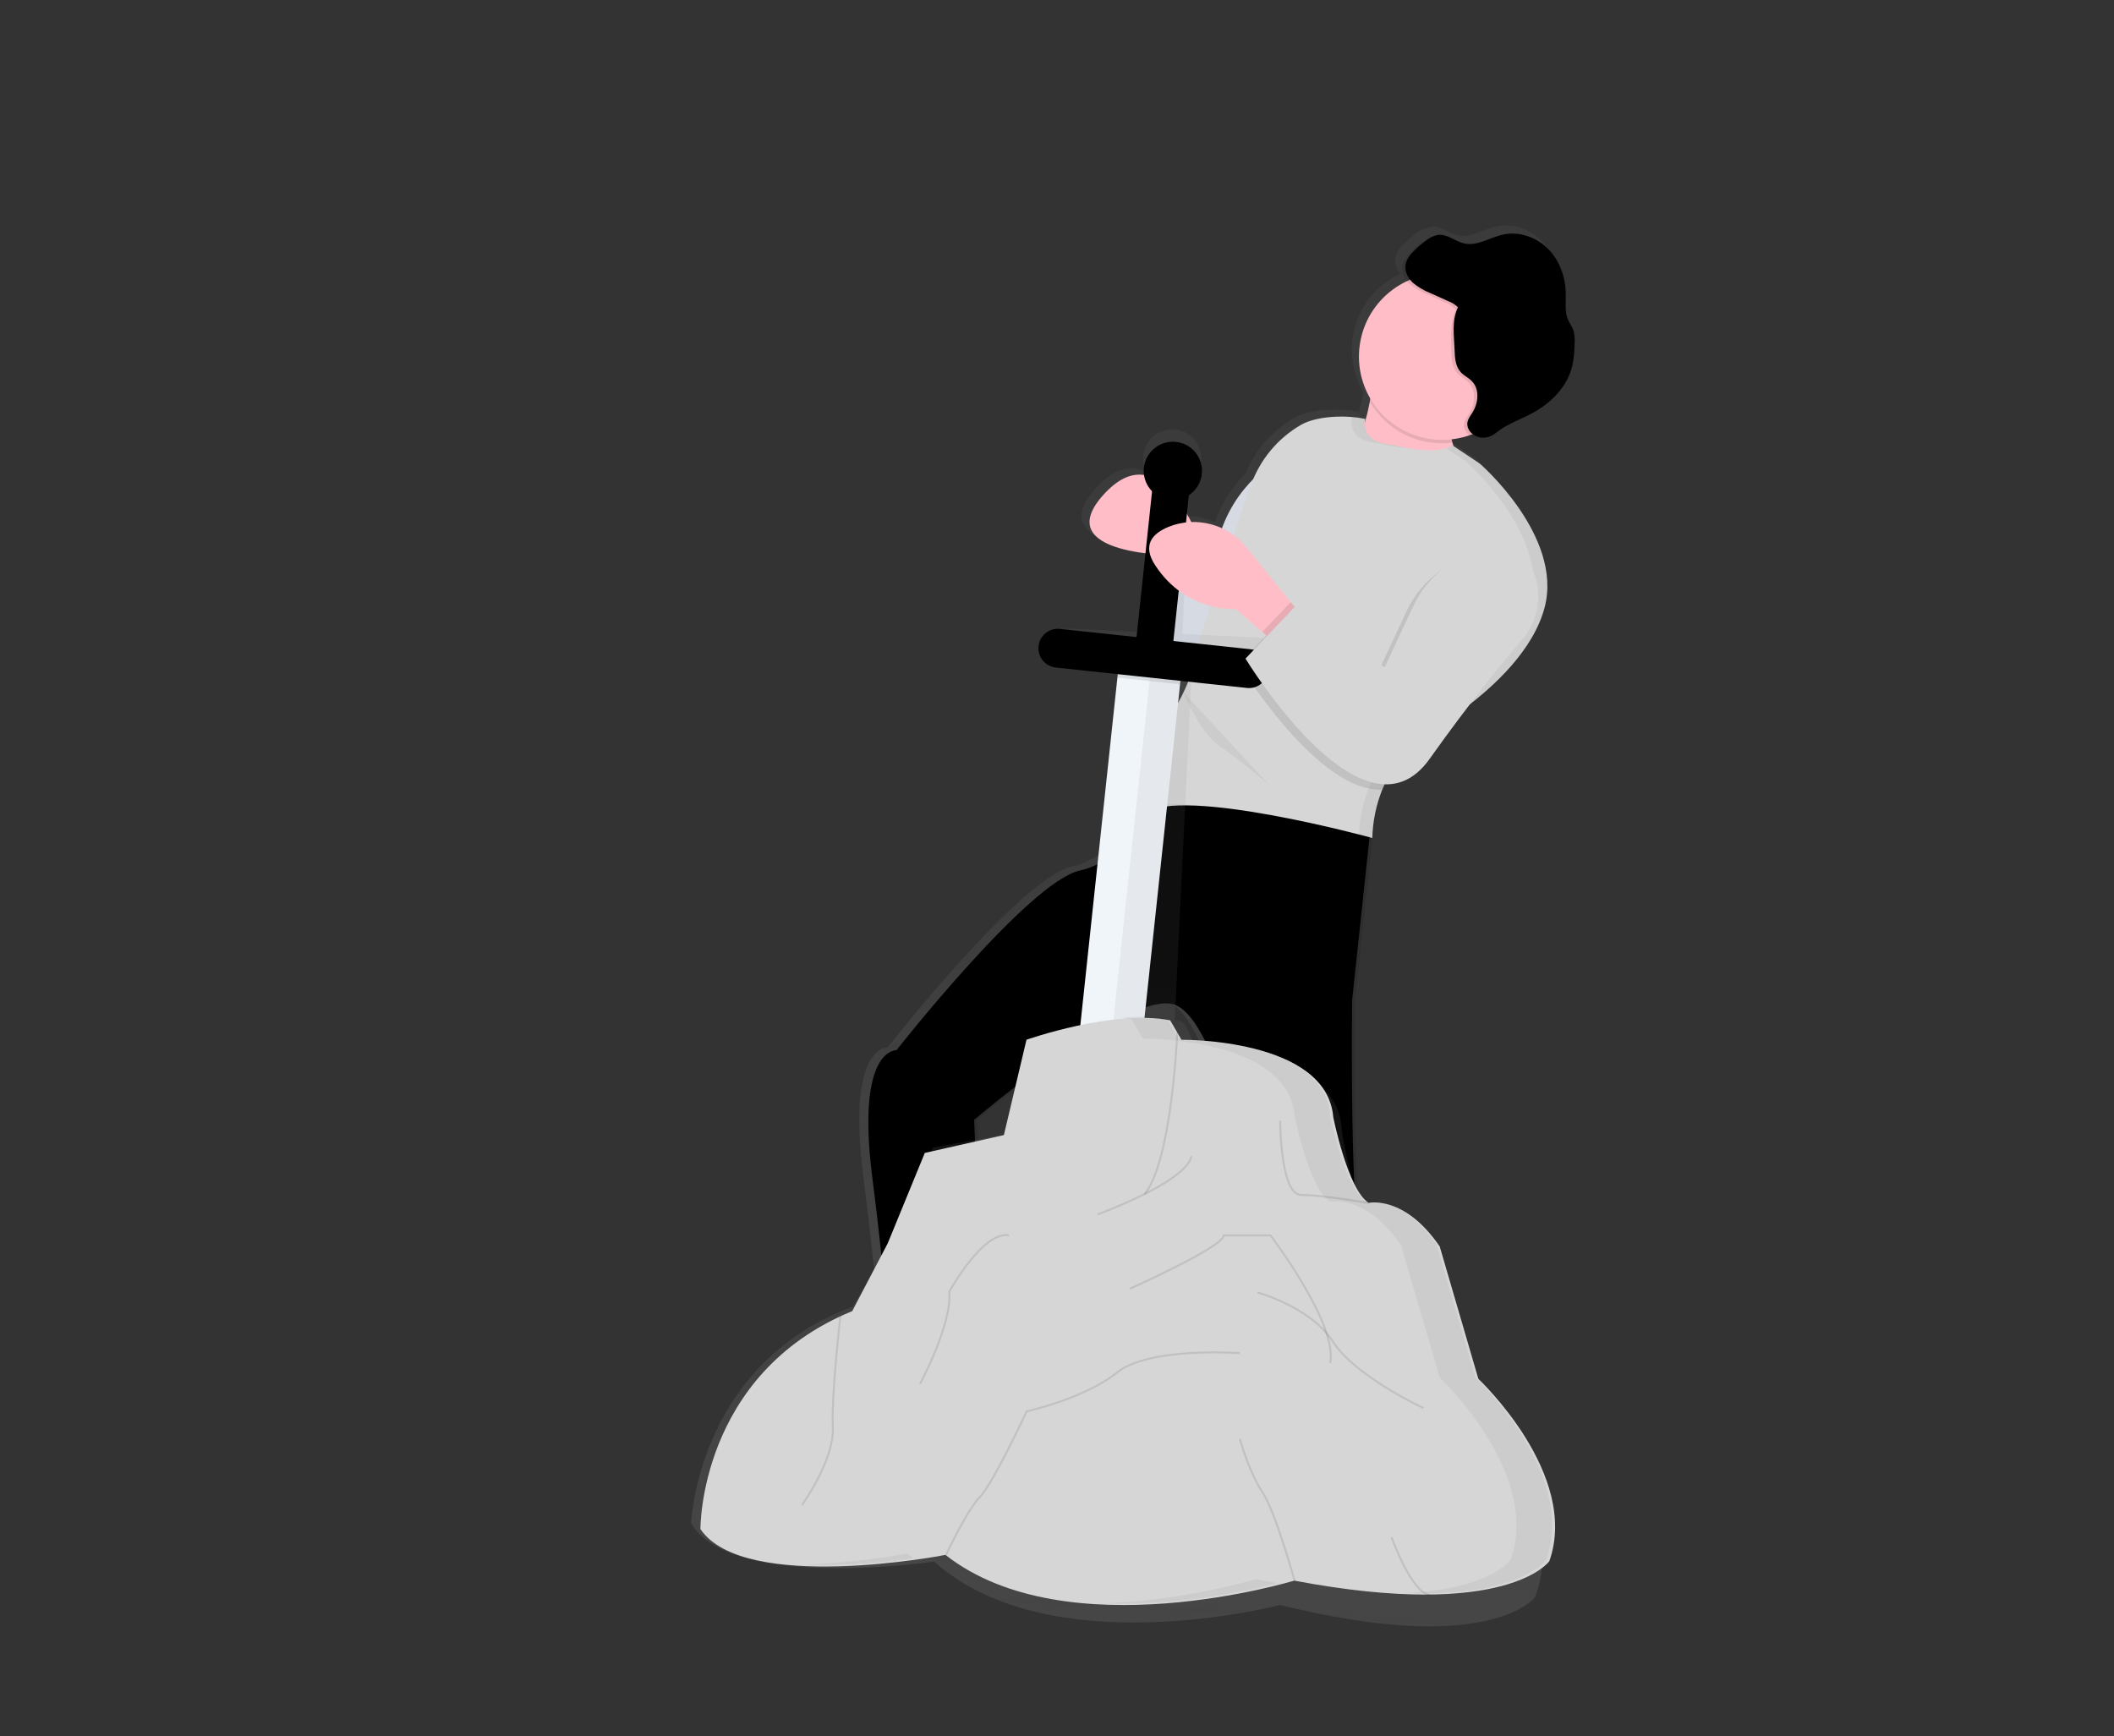 <?xml version="1.0" encoding="utf-8"?>
<!-- Generator: Adobe Illustrator 24.2.0, SVG Export Plug-In . SVG Version: 6.00 Build 0)  -->
<svg version="1.1" id="Layer_1" xmlns="http://www.w3.org/2000/svg" xmlns:xlink="http://www.w3.org/1999/xlink" x="0px" y="0px"
	 viewBox="0 0 1066.6 876" style="enable-background:new 0 0 1066.6 876;" xml:space="preserve">
<rect x="0" y="0" width="1066.6" height="876" fill="#333333" stroke="none"/>
<style type="text/css">
	.st0{fill:url(#SVGID_1_);}
	.st1{fill:#444176;}
	.st2{opacity:0.1;}
	.st3{fill:#FFBEC7;}
	.st4{fill:#DFE5EE;}
	.st5{opacity:5.000000e-02;enable-background:new    ;}
	.st6{opacity:0.1;enable-background:new    ;}
	.st7{fill:#D6D6D6;}
	.st8{opacity:5.000000e-02;}
	.st9{fill:url(#SVGID_2_);}
	.st10{fill:#F0F5FA;}
	.st11{opacity:0.1;fill:none;stroke:#000000;stroke-miterlimit:10;enable-background:new    ;}
</style>
<linearGradient id="SVGID_1_" gradientUnits="userSpaceOnUse" x1="657.331" y1="66.352" x2="657.331" y2="743.325" gradientTransform="matrix(0.994 0.106 0.106 -0.994 -102.289 769.296)">
	<stop  offset="0" style="stop-color:#808080;stop-opacity:0.25"/>
	<stop  offset="0.54" style="stop-color:#808080;stop-opacity:0.12"/>
	<stop  offset="1" style="stop-color:#808080;stop-opacity:0.1"/>
</linearGradient>
<path class="st0" d="M737.5,773.5c1.6-22.2,1.1-39.3-1-41c-0.9-0.8-1.7-3.5-2.4-6.3c2.3-1.7,3.5-3.7,2.9-6
	c-2.7-11.1-44.7-92.8-51.5-94.3s-5.4-122.6-5.4-122.6l9.9-92.4h-0.1c0.8-5,2.2-9.9,4.1-14.6c0.4-0.9,0.8-1.8,1.2-2.7
	c8.2,0.3,16-3.3,22.8-12.9c7.4-10.4,14.2-19.6,20.4-27.8c14.6-11.4,32.7-29,37.9-49.4c9.3-36.1-33-73-33-73l-13.2-8.9
	c-0.2-0.5-0.3-1-0.5-1.5s-0.3-1-0.4-1.5c3-0.4,6-1,8.9-2.1l0,0c2.7,1.8,6.1,2.1,9,0.8l0.2-0.1c0.5-0.1,1-0.3,1.4-0.5
	c1.4-0.8,2.8-1.7,4.1-2.8c5.1-3.8,11.3-5.9,16.9-8.9c9.5-5.1,17.9-13.6,20.3-24.2c0.7-3.4,1-6.9,1.1-10.4c0.3-2.5,0.1-5.1-0.6-7.5
	c-0.7-1.9-1.9-3.6-2.7-5.5c-1.7-4.1-1-8.7-1.1-13.1c-0.1-8.3-3-16.7-8.8-22.7s-14.5-9.1-22.6-7.4c-2.2,0.5-4.3,1.2-6.4,2
	c-0.9,0.3-1.8,0.7-2.8,1c-3.6,1.3-7.3,2.3-11,1.5c-4.5-1.1-8.4-4.8-13-4.3c-1,0.1-1.9,0.4-2.8,0.8c-1.7,0.5-3.2,1.3-4.6,2.4
	c-2.1,1.5-4,3.1-5.9,4.9c-2.3,2.3-4.6,4.9-4.9,8.2c-0.2,2.7,0.8,5.4,2.6,7.4c-21.2,9.8-30.4,35-20.5,56.2c0.6,1.2,1.2,2.4,1.9,3.5
	c-0.1,0.5-0.2,0.9-0.3,1.4c-0.7,3.5-1.5,7-2.5,10.5c0-0.6,0.1-1.3,0.3-1.9c-0.7-0.1-1.4-0.3-2.1-0.4H683c-0.6-0.1-1.3-0.2-1.9-0.3
	H681c-9.6-1.2-21.3-0.1-28,3.7c-10.9,6.3-19.5,16-24.3,27.7c-7,7.1-12.4,15.6-15.8,25c-4.9-2.3-10.3-3.4-15.8-3.3
	c-8.1-16-23.4-35.9-43.5-14.6c-21.1,22.4,4.8,29,22.6,30.9c0.6,2.1,1.5,4,2.7,5.8c1.3,1.9,2.7,3.8,4.2,5.6c-0.6,0.2-1.2,0.2-1.8,0.1
	c-4.1-1.1-3.8,40.6,14.5,52.8c-3,7.6-7,14.8-11.7,21.5c-6.7,9.6-12,20.2-15.7,31.3c-1.9,5.8-3.2,11.3-2.9,14.5l0,0
	c0,0.4,0.1,0.7,0.2,1.1l0,0c0,0.1,0.1,0.3,0.2,0.4l0,0c0.1,0.1,0.1,0.3,0.2,0.4l0,0c0.1,0.1,0.2,0.2,0.3,0.3l0,0
	c0.1,0.1,0.2,0.2,0.3,0.2l0,0c0.1,0.1,0.2,0.1,0.3,0.1l0,0c0.1,0,0.2,0.1,0.4,0.1h0.1c0.1,0,0.3,0,0.4,0h0.1c0.1,0,0.3,0,0.4-0.1
	h0.1l0.5-0.1h0.2l0.5-0.2l0.2-0.1l0.5-0.2l0.2-0.1l0.6-0.3l0.2-0.1l0.7-0.5l0.1-0.1l0.9-0.6c-0.9,1.7-1.9,3.6-3.1,5.5
	c-5.8,9.4-15.3,20.4-29.3,23.5c-26,5.7-92.9,91.2-92.9,91.2s-20.6-1.4-12.3,64.3c8.4,65.8,9.9,101.5,9.9,101.5l0.4,0.2
	c-7.8,8.9-23.8,24.9-37.7,25.1c-19.3,0.3-30.6,12.9-21.5,20.9s109-4.6,109-4.6s0.7-26.1-4.1-38.1c0.8-0.7,1.5-1.5,2.2-2.3
	l-4.9-131.9c0,0,62.3-53.4,92.7-58.6c-0.2-0.1-0.4-0.2-0.6-0.3c1.9-0.3,3.9-0.3,5.8-0.1c26.6,3.6,46.7,124.7,46.7,124.7
	s4.9,19.1,19.5,33.8s47,71.4,47,71.4l1.3-0.2l0.2,0.3l0,0c0,8.6-1.3,21.5-8,31.6c-11,16.6,19.9,23,19.9,23S735.9,795.7,737.5,773.5z
	"/>
<path class="st1" d="M455.2,689.2c0,0-23.2,30.5-42.5,30.8c-19.2,0.3-30.5,12.9-21.4,20.7c9.1,7.9,108.7-4.5,108.7-4.5
	s0.9-37.5-7.7-43S455.2,689.2,455.2,689.2z"/>
<path class="st1" d="M704.6,725.9c0,0,3.6,24.2-7.4,40.7s19.8,22.8,19.8,22.8s22.4,6.2,24-15.9s1.1-39-1-40.8s-3.8-14.2-3.8-14.2
	L704.6,725.9z"/>
<path d="M703.6,735c0,0-32.4-56.4-46.9-71s-19.5-33.6-19.5-33.6s-20.1-120.4-46.6-124S491.5,565,491.5,565l5.2,131.1
	c-15.8,18.3-46.7-1.2-46.7-1.2s-1.6-35.6-9.9-101c-8.3-65.4,12.2-64,12.2-64s66.7-85,92.6-90.7c14-3,23.4-13.9,29.2-23.3
	c2.9-4.7,5.3-9.8,7.2-15L692,412.8l-9.8,91.9c0,0-1.4,120.4,5.4,121.9s48.7,82.8,51.4,93.8S703.6,735,703.6,735z"/>
<g class="st2">
	<path d="M585.5,506.8c-1.2-0.7-2.5-1.2-3.9-1.4c-26.5-3.6-99.2,58.5-99.2,58.5l5.2,131.1c-4.7,5.5-10.8,7.6-17,7.8
		c9.4,2.2,20.2,2,27.7-6.7L493,565C493,565,555.1,511.9,585.5,506.8z"/>
	<path d="M740.5,720.5c-2.7-11-44.6-92.3-51.4-93.8s-5.4-121.9-5.4-121.9l9.8-91.9l-10.6-1.1l-9.8,91.9c0,0-1.4,120.4,5.4,121.9
		s48.7,82.8,51.4,93.8c1.8,7.5-15,11.5-26.1,13.4l1.4,2.4C705.2,735.2,743.2,731.5,740.5,720.5z"/>
</g>
<path class="st3" d="M757.7,257.8c0,0-104.8-3.5-85.7-17.6c11.8-8.7,16.9-25.7,19.1-37.4c0.8-4.2,1.3-8.4,1.6-12.6
	c0,0,55.9-5.5,42.1,15.3c-3.6,5.5-3.8,11.6-2,17.8C737.8,240.7,757.7,257.8,757.7,257.8z"/>
<path class="st4" d="M643.7,232.6c0,0-25.4,14.2-30.4,46.7s-9.1-1-9.1-1s-14.5,13.8-19,12.6s-3.7,48.7,20.2,55.1
	s42.8-98.3,42.8-98.3L643.7,232.6z"/>
<path class="st5" d="M643.7,232.6c0,0-25.4,14.2-30.4,46.7s-9.1-1-9.1-1s-14.5,13.8-19,12.6s-3.7,48.7,20.2,55.1
	s42.8-98.3,42.8-98.3L643.7,232.6z"/>
<path class="st3" d="M607.4,278.6c0,0-19.5-62-49.8-29.9s36.5,31.5,36.5,31.5L607.4,278.6z"/>
<path class="st6" d="M734.9,205.5c-3.6,5.5-3.8,11.6-2,17.8c-16.8,2.2-33.2-5.9-41.7-20.5c0.8-4.2,1.3-8.4,1.6-12.6
	C692.8,190.2,748.7,184.7,734.9,205.5z"/>
<ellipse transform="matrix(0.143 -0.99 0.99 0.143 445.313 874.482)" class="st3" cx="727.6" cy="180.1" rx="42" ry="42"/>
<path class="st6" d="M692,412.8l-1.4,13.4c-12.2-3.3-96.1-25-113.9-11.9c-0.8,0.6-1.7,1.2-2.7,1.7c2.9-4.7,5.3-9.8,7.2-15L692,412.8
	z"/>
<path class="st7" d="M779.4,306.2c-5.6,21.8-25.8,40.3-40.9,51.5c-5.5,4.2-11.3,8-17.3,11.4c0,0-15.6,9.1-23.8,29.3
	c-3.1,7.8-4.8,16-5,24.4c0,0-96.2-26.4-115.4-12.3c-10.1,7.4-8.5-3.1-4.7-14.6c3.7-11.1,9-21.6,15.7-31.1
	c5.3-7.6,11.9-18.8,13.9-29.1c2.7-13.8,20.6-66.3,29-90.3c4.5-13.1,13.6-24.2,25.6-31.1c7.8-4.4,22.3-5.1,32.4-2.9
	c0,0-3.3,10.9,11.7,12.8c1.6,0.2,3.2,0.5,4.8,0.9c6,1.4,20.8,4.2,27.3-0.5l13.6,9.1C746.5,233.6,788.6,270.3,779.4,306.2z"/>
<path class="st6" d="M735.1,161.3c1-1.8,0.3-4.1-1.1-5.6c-1.5-1.4-3.2-2.5-5.1-3.2l-9.1-4.1c-3.1-1.2-5.9-2.9-8.5-5
	c-2.4-2.2-4.2-5.4-3.9-8.7s2.6-5.9,4.9-8.1c1.8-1.8,3.8-3.4,5.9-4.9c1.7-1.3,3.6-2.2,5.7-2.6c4.6-0.5,8.5,3.2,13,4.3
	c6.8,1.6,13.2-3.1,20-4.5c8.1-1.7,16.8,1.5,22.6,7.4s8.7,14.3,8.8,22.5c0.1,4.4-0.6,9,1.1,13c0.8,1.9,2,3.5,2.7,5.4
	c0.7,2.4,0.9,5,0.6,7.5c0,3.5-0.4,7-1.1,10.4c-2.4,10.5-10.7,18.9-20.3,24c-5.6,3-11.7,5.1-16.8,8.8c-1.2,1-2.6,2-4,2.7
	c-2.9,1.3-6.3,1-8.9-0.8c-1.8-1.2-3-3.2-3-5.4c0.1-2.1,1.5-3.9,2.7-5.8c2.9-4.8,3.6-11.5-0.3-15.6c-1.7-1.8-4-2.8-5.7-4.6
	c-2.7-3-3-7.3-3.1-11.3c-0.3-7.5-0.5-15.3,2.7-22"/>
<path d="M735.7,155.1c-1.5-1.4-3.2-2.5-5.1-3.2l-9.1-4.1c-3.1-1.2-5.9-2.9-8.5-5c-2.4-2.2-4.2-5.4-3.9-8.7s2.6-5.9,4.9-8.1
	c1.8-1.8,3.8-3.4,5.9-4.9c1.7-1.3,3.6-2.2,5.7-2.6c4.6-0.5,8.5,3.2,13,4.3c6.8,1.6,13.2-3.1,20-4.5c8.1-1.7,16.8,1.5,22.6,7.4
	s8.7,14.3,8.8,22.5c0.1,4.4-0.6,9,1.1,13c0.8,1.9,2,3.5,2.7,5.4c0.7,2.4,0.9,5,0.6,7.5c0,3.5-0.4,6.9-1.1,10.4
	c-2.4,10.5-10.7,18.9-20.3,24c-5.6,3-11.7,5.1-16.8,8.8c-1.2,1-2.6,2-4,2.7c-2.9,1.3-6.3,1-8.9-0.8c-1.8-1.2-3-3.2-3-5.4
	c0.1-2.1,1.5-3.9,2.7-5.8c2.9-4.8,3.6-11.5-0.3-15.6c-1.7-1.8-4-2.8-5.7-4.6c-2.7-3-3-7.3-3.1-11.3c-0.3-7.5-1.5-14.5,1.6-21.3"/>
<path class="st6" d="M764.4,325.9c-6.2,7.1-15,17.7-25.8,31.8c-5.5,4.2-11.3,8-17.3,11.4c0,0-15.6,9.1-23.8,29.3
	c-32.8,1.7-72.4-63.4-72.4-63.4l25.9-27.2l44.2,31.6l14.4-30.9c7.8-16.7,23.8-28,42.1-29.8l0.7-0.1c9.2-0.8,14.5,4.7,17.6,11.6
	C775.1,302.3,772.9,316.1,764.4,325.9z"/>
<g class="st8">
	<path d="M682.2,210.6c0,0-3.3,10.9,11.7,12.8c1.6,0.2,3.2,0.5,4.8,0.9c4.5,1.1,9,1.8,13.6,2.1c-2.7-0.4-5.1-0.9-6.8-1.3
		s-3.2-0.7-4.8-0.9c-15-1.9-11.7-12.8-11.7-12.8c-2.9-0.6-5.9-1-9-1.1C680.8,210.3,681.5,210.4,682.2,210.6z"/>
	<path d="M746.5,233.6l-13.6-9.1c-1,0.7-2.1,1.3-3.3,1.6l10.1,6.8c0,0,42.1,36.7,32.9,72.6c-5.6,21.8-25.8,40.3-40.9,51.5
		c-5.5,4.2-11.3,8-17.3,11.4c0,0-15.6,9.1-23.8,29.3c-3,7.4-4.7,15.3-4.9,23.3c4.3,1.1,6.8,1.8,6.8,1.8c0.2-8.4,1.9-16.6,5-24.4
		c8.2-20.3,23.8-29.3,23.8-29.3c6-3.5,11.8-7.3,17.3-11.4c15-11.2,35.3-29.7,40.9-51.5C788.6,270.3,746.5,233.6,746.5,233.6z"/>
	<path d="M570.3,409.8l-0.7,0.5c0.4,3.2,2.5,3.9,7.5,0.2c6-4.4,19.4-4.8,35-3.4C593.6,404.9,577.1,404.8,570.3,409.8z"/>
</g>
<path class="st5" d="M597.2,349.4c0,0,7.7,20,18.5,27.3s24.8,19.5,24.8,19.5"/>
<linearGradient id="SVGID_2_" gradientUnits="userSpaceOnUse" x1="626.978" y1="34.571" x2="626.978" y2="637.491" gradientTransform="matrix(0.97 5.000000e-02 5.000000e-02 -1 -48.6 824.45)">
	<stop  offset="0" style="stop-color:#808080;stop-opacity:0.25"/>
	<stop  offset="0.54" style="stop-color:#808080;stop-opacity:0.12"/>
	<stop  offset="1" style="stop-color:#808080;stop-opacity:0.1"/>
</linearGradient>
<path class="st9" d="M743.4,709.7l-16.1-69.6c-6.9-11.4-14-17.6-19.9-20.8c-7.6-4.7-13.7-4.7-15.6-4.5l-2.2-2.3
	c-8.2-11.6-12.6-42-12.6-42c-0.4-14.3-9.5-23.9-21.1-30.4c-19.6-11.7-47.7-14-53.6-14.3l-4.8-9.5l-1.3-0.3l-0.3-0.6
	c-1-0.3-2.1-0.5-3.2-0.7l8.4-172.8l0.1-1.7l33.3,1.6c5.6,0.1,10.1-4.4,10.2-10c0.1-5.3-3.9-9.7-9.2-10.1l-38.9-1.9v-0.8l3.6-74.7
	v-0.8c3.5-2.7,5.6-6.9,5.8-11.3c0.5-8.1-5.5-15-13.6-15.6c-8.1-0.5-15,5.5-15.6,13.6c0,0.2,0,0.4,0,0.6c-0.2,4.4,1.5,8.8,4.7,11.9
	v0.8l-3.7,74.7v0.8l-39-1.8c-5.6-0.1-10.1,4.4-10.2,10c-0.1,5.3,3.9,9.7,9.2,10.1l31.6,1.5l-0.1,1.7l-8.5,175
	c-12.2,1.5-24.3,4-36.1,7.5L511,571.7l-40.2,7.3l-20.9,46l-19.5,34.2c-2.1,0.8-4.1,1.6-6,2.4l0,0c-72.8,30.7-75.7,106.9-75.7,106.9
	c20.3,34.6,122.6,19.4,122.6,19.4c58.4,52.4,174.5,21.9,174.5,21.9c28,6.9,50.2,9.9,67.6,10.6l0,0c48.7,1.9,61-14.4,61-14.4
	C792,761.6,743.4,709.7,743.4,709.7z"/>
<rect x="542.7" y="277.5" transform="matrix(0.106 -0.994 0.994 0.106 239.182 839.754)" width="88" height="18.7"/>
<rect x="471.7" y="417.5" transform="matrix(0.106 -0.994 0.994 0.106 78.75 954.317)" class="st10" width="197.1" height="31.8"/>
<rect x="479.8" y="426.5" transform="matrix(0.106 -0.994 0.994 0.106 85.172 963.189)" class="st5" width="197.1" height="15.5"/>
<rect x="576.2" y="323.5" transform="matrix(0.106 -0.994 0.994 0.106 181.152 880.341)" class="st6" width="8.2" height="31.8"/>
<rect x="578.1" y="316.7" transform="matrix(0.106 -0.994 0.994 0.106 196.361 870.695)" class="st6" width="9" height="18.7"/>
<path d="M534.8,317.3l96.4,10.3c5.4,0.6,9.3,5.4,8.7,10.8l0,0c-0.6,5.4-5.4,9.3-10.8,8.7l-96.4-10.3c-5.4-0.6-9.3-5.4-8.7-10.8l0,0
	C524.6,320.6,529.4,316.7,534.8,317.3z"/>
<path class="st7" d="M353.4,771.5c0,0-0.8-78.2,76.6-110l17.9-34.2l18.7-45.6l39.9-9l11.4-48.1c0,0,44-15.5,72.5-9.8l5.7,9.8
	c0,0,73.3-0.8,76.6,39.1c0,0,7.3,36.7,17.9,43.2c0,0,17.9-4.1,35.8,22l19.5,66.8c0,0,51.3,48.1,35.8,92c0,0-21.2,30.1-128.7,9.8
	c0,0-114.9,35-176-13C477.3,784.6,375.4,804.1,353.4,771.5z"/>
<path class="st11" d="M404.7,759.3c0,0,16.3-22.8,15.5-39.1s3.8-56,3.8-56"/>
<path class="st11" d="M464.2,698.2c0,0,16.3-30.1,14.7-46.4c0,0,17.1-31,30.1-28.5"/>
<path class="st11" d="M553.8,612.7c0,0,44.8-16.3,47.3-29.3"/>
<path class="st11" d="M570.1,650.2c0,0,47.3-21.1,47.3-26.9H641c0,0,34.2,44.8,30.1,64.4"/>
<path class="st11" d="M625.5,682.7c0,0-45.6-3.3-61.9,9.8S518,712.1,518,712.1s-17.1,36.7-23.6,43.2s-17.1,29.3-17.1,29.3"/>
<path class="st11" d="M625.5,725.9c0,0,4.8,17.1,11.4,26.9s16.3,44.8,16.3,44.8"/>
<path class="st11" d="M702.1,775.6c0,0,10.3,28.8,19.4,29"/>
<path class="st11" d="M634.4,652.1c0,0,26.9,7.3,38.1,24.8s45.6,33.5,45.6,33.5"/>
<path class="st11" d="M645.9,565.4c0,0,0,37.5,10.6,37.5s34.2,4.1,34.2,4.1"/>
<path class="st11" d="M594,521c0,0-2.7,64.7-16.5,81.5"/>
<g class="st8">
	<path d="M744.4,695l-19.5-66.8c-17.9-26.1-35.8-22-35.8-22c-10.6-6.5-17.9-43.1-17.9-43.1c-3.3-39.9-76.6-39.1-76.6-39.1l-5.7-9.8
		c-7.2-1.4-15.4-1.5-23.7-0.8c2,0.2,3.9,0.5,5.7,0.8l5.7,9.8c0,0,73.3-0.8,76.6,39.1c0,0,7.3,36.7,17.9,43.2c0,0,17.9-4.1,35.8,22
		l19.5,66.8c0,0,51.3,48,35.8,92c0,0-10.5,14.9-53.9,16.7c58.6,2.2,71.8-16.7,71.8-16.7C795.8,743,744.4,695,744.4,695z"/>
	<path d="M457.7,783.8c-17.2,3.1-34.7,5-52.2,5.7c20.4,0.8,41.6-1.4,55.3-3.3C459.8,785.3,458.7,784.6,457.7,783.8z"/>
	<path d="M633.6,796.8c-25.1,7-50.9,11.1-76.9,12.2c37.5,1.4,73.1-6.5,87.8-10.2C641,798.1,637.4,797.5,633.6,796.8z"/>
</g>
<rect x="551.4" y="277.9" transform="matrix(0.106 -0.994 0.994 0.106 247.274 840.708)" class="st5" width="79.8" height="9.8"/>
<path class="st6" d="M600.8,244.1l-0.7,6.4c-5.9,3.9-13.7,3.1-18.6-2l0.7-6.4L600.8,244.1z"/>
<ellipse transform="matrix(0.106 -0.994 0.994 0.106 293.023 800.854)" cx="592" cy="237.4" rx="14.7" ry="14.7"/>
<path class="st5" d="M606.6,239c-0.9,8-8.1,13.9-16.1,13l3.1-29.2C601.7,223.7,607.5,230.9,606.6,239C606.6,239,606.6,239,606.6,239
	z"/>
<path class="st3" d="M656.9,310.8l-10.2,16.6l-9.8-8.5l-13.4-11.6c0,0-24.8,2-40.6-22c-6.8-10.3-1.5-16.1,6.7-19.5
	c14-5.6,30-1.3,39.4,10.5L656.9,310.8z"/>
<polygon class="st6" points="656.9,310.8 646.7,327.3 636.9,318.8 651.2,303.8 "/>
<path class="st7" d="M713,305.9l-14.4,30.8l-44.3-31.6l-25.9,27.2c0,0,59.4,97.7,92.9,50.6c20.3-28.6,36.7-48.5,46.4-59.8
	c8.6-9.8,10.8-23.6,5.7-35.5c-3.1-7-8.4-12.5-17.6-11.6l-0.7,0.1C736.8,277.9,720.8,289.2,713,305.9z"/>
</svg>
